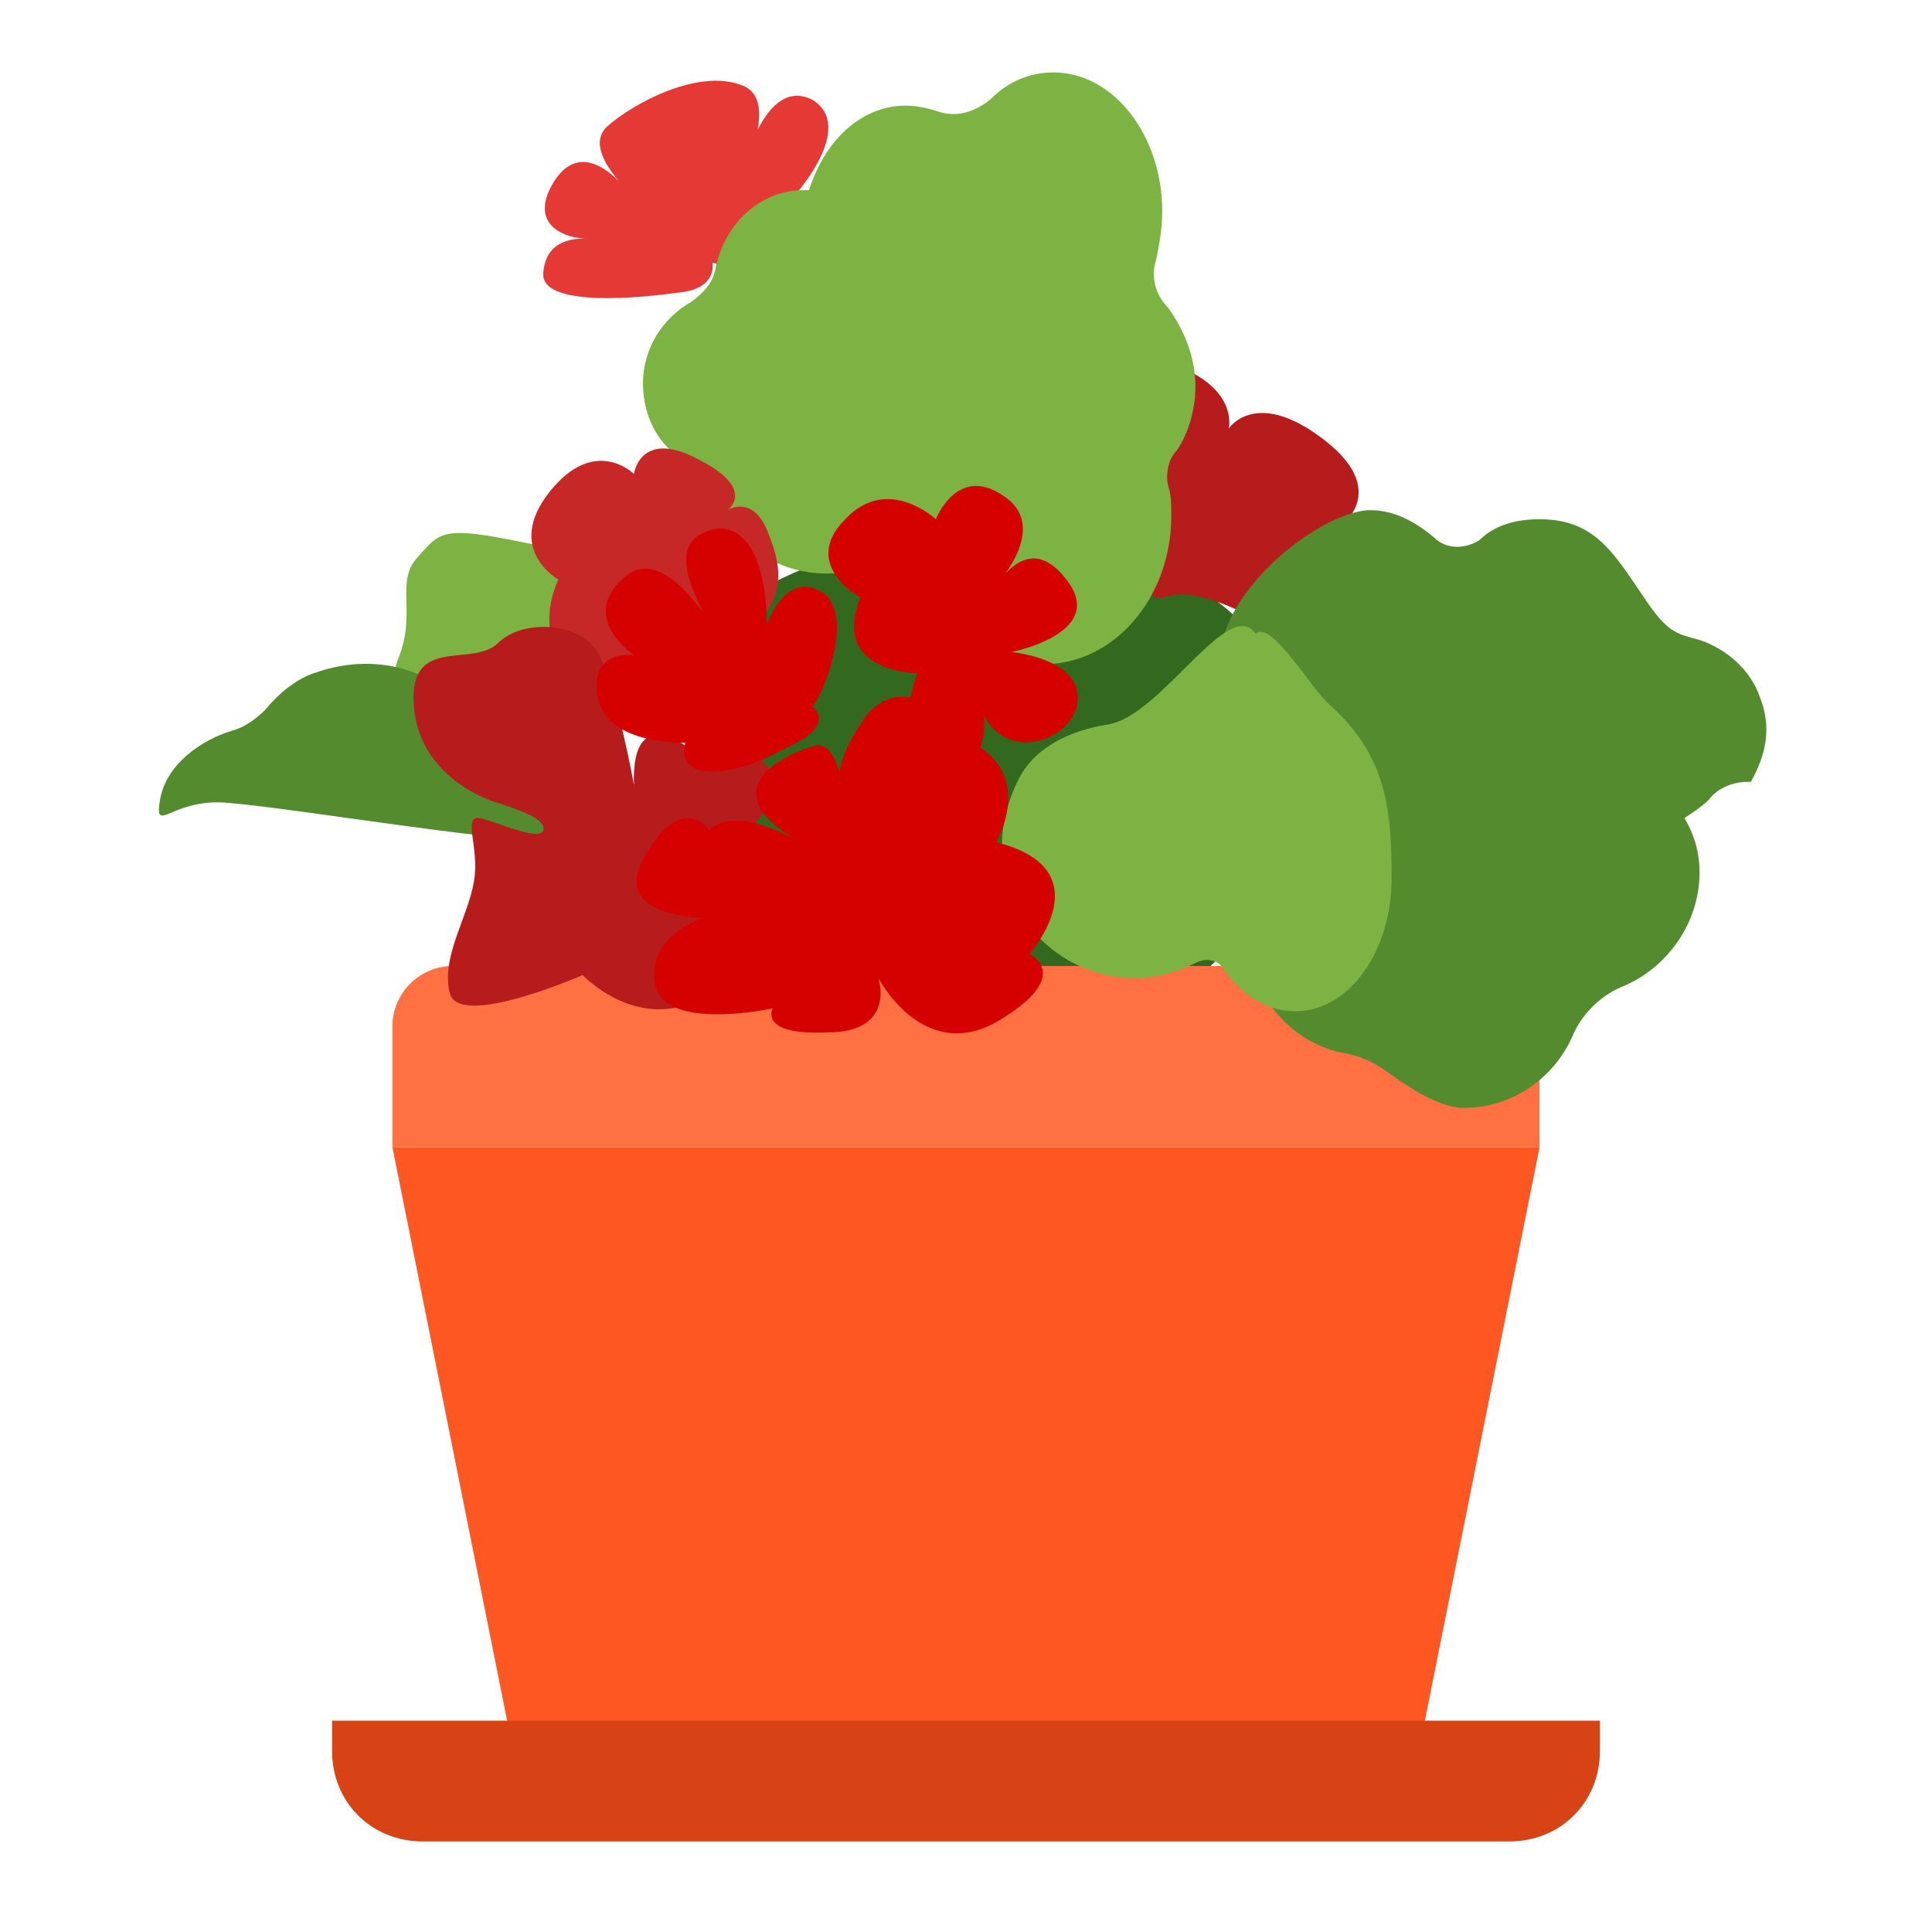 <?xml version="1.0" ?><svg enable-background="new 0 0 64 64" id="Слой_1" version="1.1" viewBox="0 0 64 64" xml:space="preserve" xmlns="http://www.w3.org/2000/svg" xmlns:xlink="http://www.w3.org/1999/xlink"><g id="row_2"><g id="_flower_x5F_pot"><path d="M42.2,23.1c0,2.9,1.8,11.3-10.2,11.3c-5.4,0-9.3-8.3-9.3-11.3s4.4-5.3,9.8-5.3S42.2,20.1,42.2,23.1z" fill="#33691E"/><g><path d="M51,38H13v-4c0-1.1,0.9-2,2-2h34c1.1,0,2,0.9,2,2V38z" fill="#FF7043"/><polygon fill="#FF5722" points="47,58 17,58 13,38 51,38    "/><path d="M50,61H14c-1.7,0-3-1.3-3-3v-1h42v1C53,59.7,51.7,61,50,61z" fill="#D84315"/></g><path d="M26.3,6.5c0,0,2.1-2.3,0.6-3.2c-0.8-0.4-1.4,0.2-1.8,1c0.1-0.6,0.1-1.3-0.6-1.5c-1.4-0.5-3.5,0.6-4.4,1.4    C19.6,4.7,20,5.4,20.5,6c-0.6-0.6-1.5-1.1-2.2,0.1c-0.8,1.4,0.5,1.8,1.1,1.8c-0.5,0-1.3,0.1-1.4,1.1c-0.2,1.4,4.4,0.7,4.4,0.7    c1.4-0.1,1.2-1,1.2-1s1.7,0.5,2.7-0.5C27.2,7.2,26.3,6.5,26.3,6.5z" fill="#E53935"/><path d="M47,19.5c0-3-2.8-1.9-2.8-1.9s2-1.2-0.3-3c-2.3-1.8-3.2-0.4-3.2-0.4s0.3-1.1-1.3-1.9    c-1.6-0.8-4-2.3-3.7-0.6c0,0,0.6,3.7,1.6,6.3s0.9,1.6,2,1.7c1.1,0.1,2.8,0.9,3.5,1.9c0.7,1,1.1-1.3,1.1-1.3S47,22.5,47,19.5z" fill="#B71C1C"/><path d="M39.6,12.8c0-1-0.4-1.9-0.9-2.6c-0.4-0.4-0.6-1-0.4-1.6c0.1-0.5,0.2-1,0.2-1.6c0-2.5-1.6-4.6-3.6-4.6    c-0.8,0-1.5,0.3-2.1,0.9c-0.5,0.4-1.1,0.6-1.7,0.4c-0.3-0.1-0.7-0.2-1.1-0.2c-1.5,0-2.7,1.2-3.2,2.8c-0.1,0-0.1,0-0.2,0    c-1.4,0-2.6,1.1-2.9,2.6c-0.1,0.5-0.4,0.8-0.8,1.1c-0.9,0.5-1.6,1.5-1.6,2.7c0,1.2,0.6,2.2,1.6,2.7c0.4,0.2,0.8,0.6,0.9,1.1    c0.5,1.5,1.9,2.5,3.6,2.5c0.5,0,1-0.1,1.4-0.3c0.8-0.3,1.8-0.1,2.2,0.8C31.6,21,33,22,34.6,22c2.3,0,4.2-2.2,4.2-4.9    c0-0.4,0-0.7-0.1-1c-0.1-0.4,0-0.9,0.3-1.2C39.4,14.3,39.6,13.5,39.6,12.8z" fill="#7CB342"/><path d="M58.3,23.1c-0.3-0.9-1.1-1.6-2-1.9c-0.7-0.2-1-0.2-1.7-1.2c-1.1-1.6-1.7-2.8-3.6-2.8c-0.8,0-1.5,0.2-2,0.7    c-0.5,0.3-1.1,0.3-1.5-0.1c-0.6-0.5-1.3-0.9-2.1-0.9c-1.7,0-5.7,3.1-4.9,5.8c0.5,1.7,0.9,6.3,0.9,8.4c0,1.9,1.4,3.5,3.2,3.8    c0.5,0.1,0.9,0.3,1.2,0.5c0.7,0.5,1.8,1.3,2.7,1.3c1.6,0,3-1,3.6-2.4c0.3-0.7,0.9-1.3,1.6-1.6c1.5-0.6,2.6-2.1,2.6-3.8    c0-0.7-0.2-1.3-0.5-1.8c0.3-0.2,0.6-0.4,0.8-0.6c0.3-0.4,0.8-0.6,1.3-0.6c0,0,0.1,0,0.1,0C58.5,25,58.7,24.1,58.3,23.1z" fill="#558B2F"/><path d="M44,23.3c-0.5-0.4-1.9-2.8-2.4-2.3c-0.9-1.3-3.1,2.7-4.9,3c-1.3,0.2-2.5,0.8-3,1.9    c-1.6,3.3,0.8,6.5,3.9,6.5c0.7,0,1.4-0.2,2-0.5c0.4-0.2,0.8-0.1,1,0.3c0.6,0.8,1.4,1.3,2.3,1.3c1.8,0,3.2-2,3.2-4.4    S45.9,25,44,23.3z" fill="#7CB342"/><path d="M16.9,25.6c0.6-0.6,1.8-0.1,2.6-0.6c0.8-0.4,0.3-1.7,1.2-2.9c0.7-1,0.4-2.4-0.5-3.2    c-0.7-0.6-2.2-0.8-2.7-0.9c-2.9-0.6-2.9-0.4-3.7,0.5c-0.7,0.8,0,1.8-0.6,3.3c-0.4,1.1-0.6,2.3,0.3,3.1    C14.6,25.8,15.6,27.1,16.9,25.6z" fill="#7CB342"/><path d="M15.6,24.1c-0.7-1.8-3-2.6-5.2-1.8c-0.6,0.2-1.2,0.7-1.6,1.2c-0.3,0.3-0.7,0.6-1.1,0.7    c-1,0.3-2.2,1.1-2.4,2.3c-0.2,1.2,0.4-0.1,2.3,0.1c2.4,0.2,10,1.5,11,1.2C20.8,26.9,16.4,26,15.6,24.1z" fill="#558B2F"/><path d="M25.5,17.8c-0.5-1.5-1.4-0.9-1.4-0.9s1-0.7-1-1.7c-1.9-1-2.1,0.5-2.1,0.5s-1.3-1.3-2.8,0.6    c-1.5,1.9,0.3,2.9,0.3,2.9s-0.8,1.5,0.2,2.9c1,1.4,2.9,0,2.9,0s1.9-0.3,3.1-1.1C25.7,20.1,26.1,19.3,25.5,17.8z" fill="#C62828"/><path d="M33.5,21.6c0,0,3.1-0.6,1.9-2.3c-1-1.4-1.8-0.6-2.1-0.3c0.3-0.4,1.2-1.8-0.1-2.6c-1.5-1-2.2,0.8-2.2,0.8    s-1.6-1.5-3,0c-1.5,1.5,0.5,2.6,0.5,2.6c-1,2.5,1.9,2.5,1.9,2.5c-0.6,1.5-0.2,2.5,1.1,2.9c1.3,0.3,1.1-1.5,1.1-1.5    c0.8,1.6,3,0.8,3.1-0.5C35.8,21.8,33.5,21.6,33.5,21.6z" fill="#D50000"/><path d="M21,26c0,0-0.6-3.3-1.2-4.4c-0.6-1-2.5-1.1-3.3-0.3s-2.8-0.2-2.8,1.8s1.5,3,2.5,3.4c0.9,0.3,1.9,0.6,1.8,1    s-1.6-0.3-2.1-0.4c-0.6-0.1,0,1-0.2,2.1c-0.2,1.2-1.1,2.5-0.8,3.7c0.3,1.2,4.4-0.6,4.4-0.6s1.5,1.6,3.4,1c2-0.6,2.6-3.7,1.6-5.4    c0,0,2.4-1.7,0.8-2.8c-1.6-1.1-2-0.1-2-0.1S20.9,23,21,26z" fill="#B71C1C"/><path d="M34.1,31.6c0,0,2.5-2.8-1.1-3.7c0,0,1.3-2.2-0.8-3.3c0,0-2-2.7-3.5-0.9c-0.5,0.7-0.8,1.3-0.9,1.9    c-0.1-0.5-0.4-1-0.8-0.9c-1.1,0.3-3.5,1.5-0.5,3.2c0,0-2.1-1.3-3-0.4c0,0-0.9-1.3-2.1,0.8c-1.3,2.1,1.9,2.1,1.9,2.1    s-1.9,0.6-1.6,2.2s3.9,0.8,3.9,0.8s-0.5,0.9,1.8,0.8c2.3,0,1.7-1.8,1.7-1.8s1.5,2.9,4,1.4S34.1,31.6,34.1,31.6z" fill="#D50000"/><path d="M26.9,23.4c0.3-0.2,1.5-3.1,0.3-3.8c-1.2-0.7-1.8,1.1-1.8,1.1c0-2.4-0.9-3.7-2.2-3    c-0.9,0.5-0.3,1.8,0.1,2.6c-0.6-0.8-1.7-2.1-2.7-1.1c-1.4,1.3,0.4,2.5,0.4,2.5s-1.5-0.2-1.2,1.4c0.3,1.6,2.9,1.5,2.9,1.5    c-0.3,1.3,1.5,1.2,3.3,0.2C27.8,24,26.9,23.4,26.9,23.4z" fill="#D50000"/></g></g></svg>
